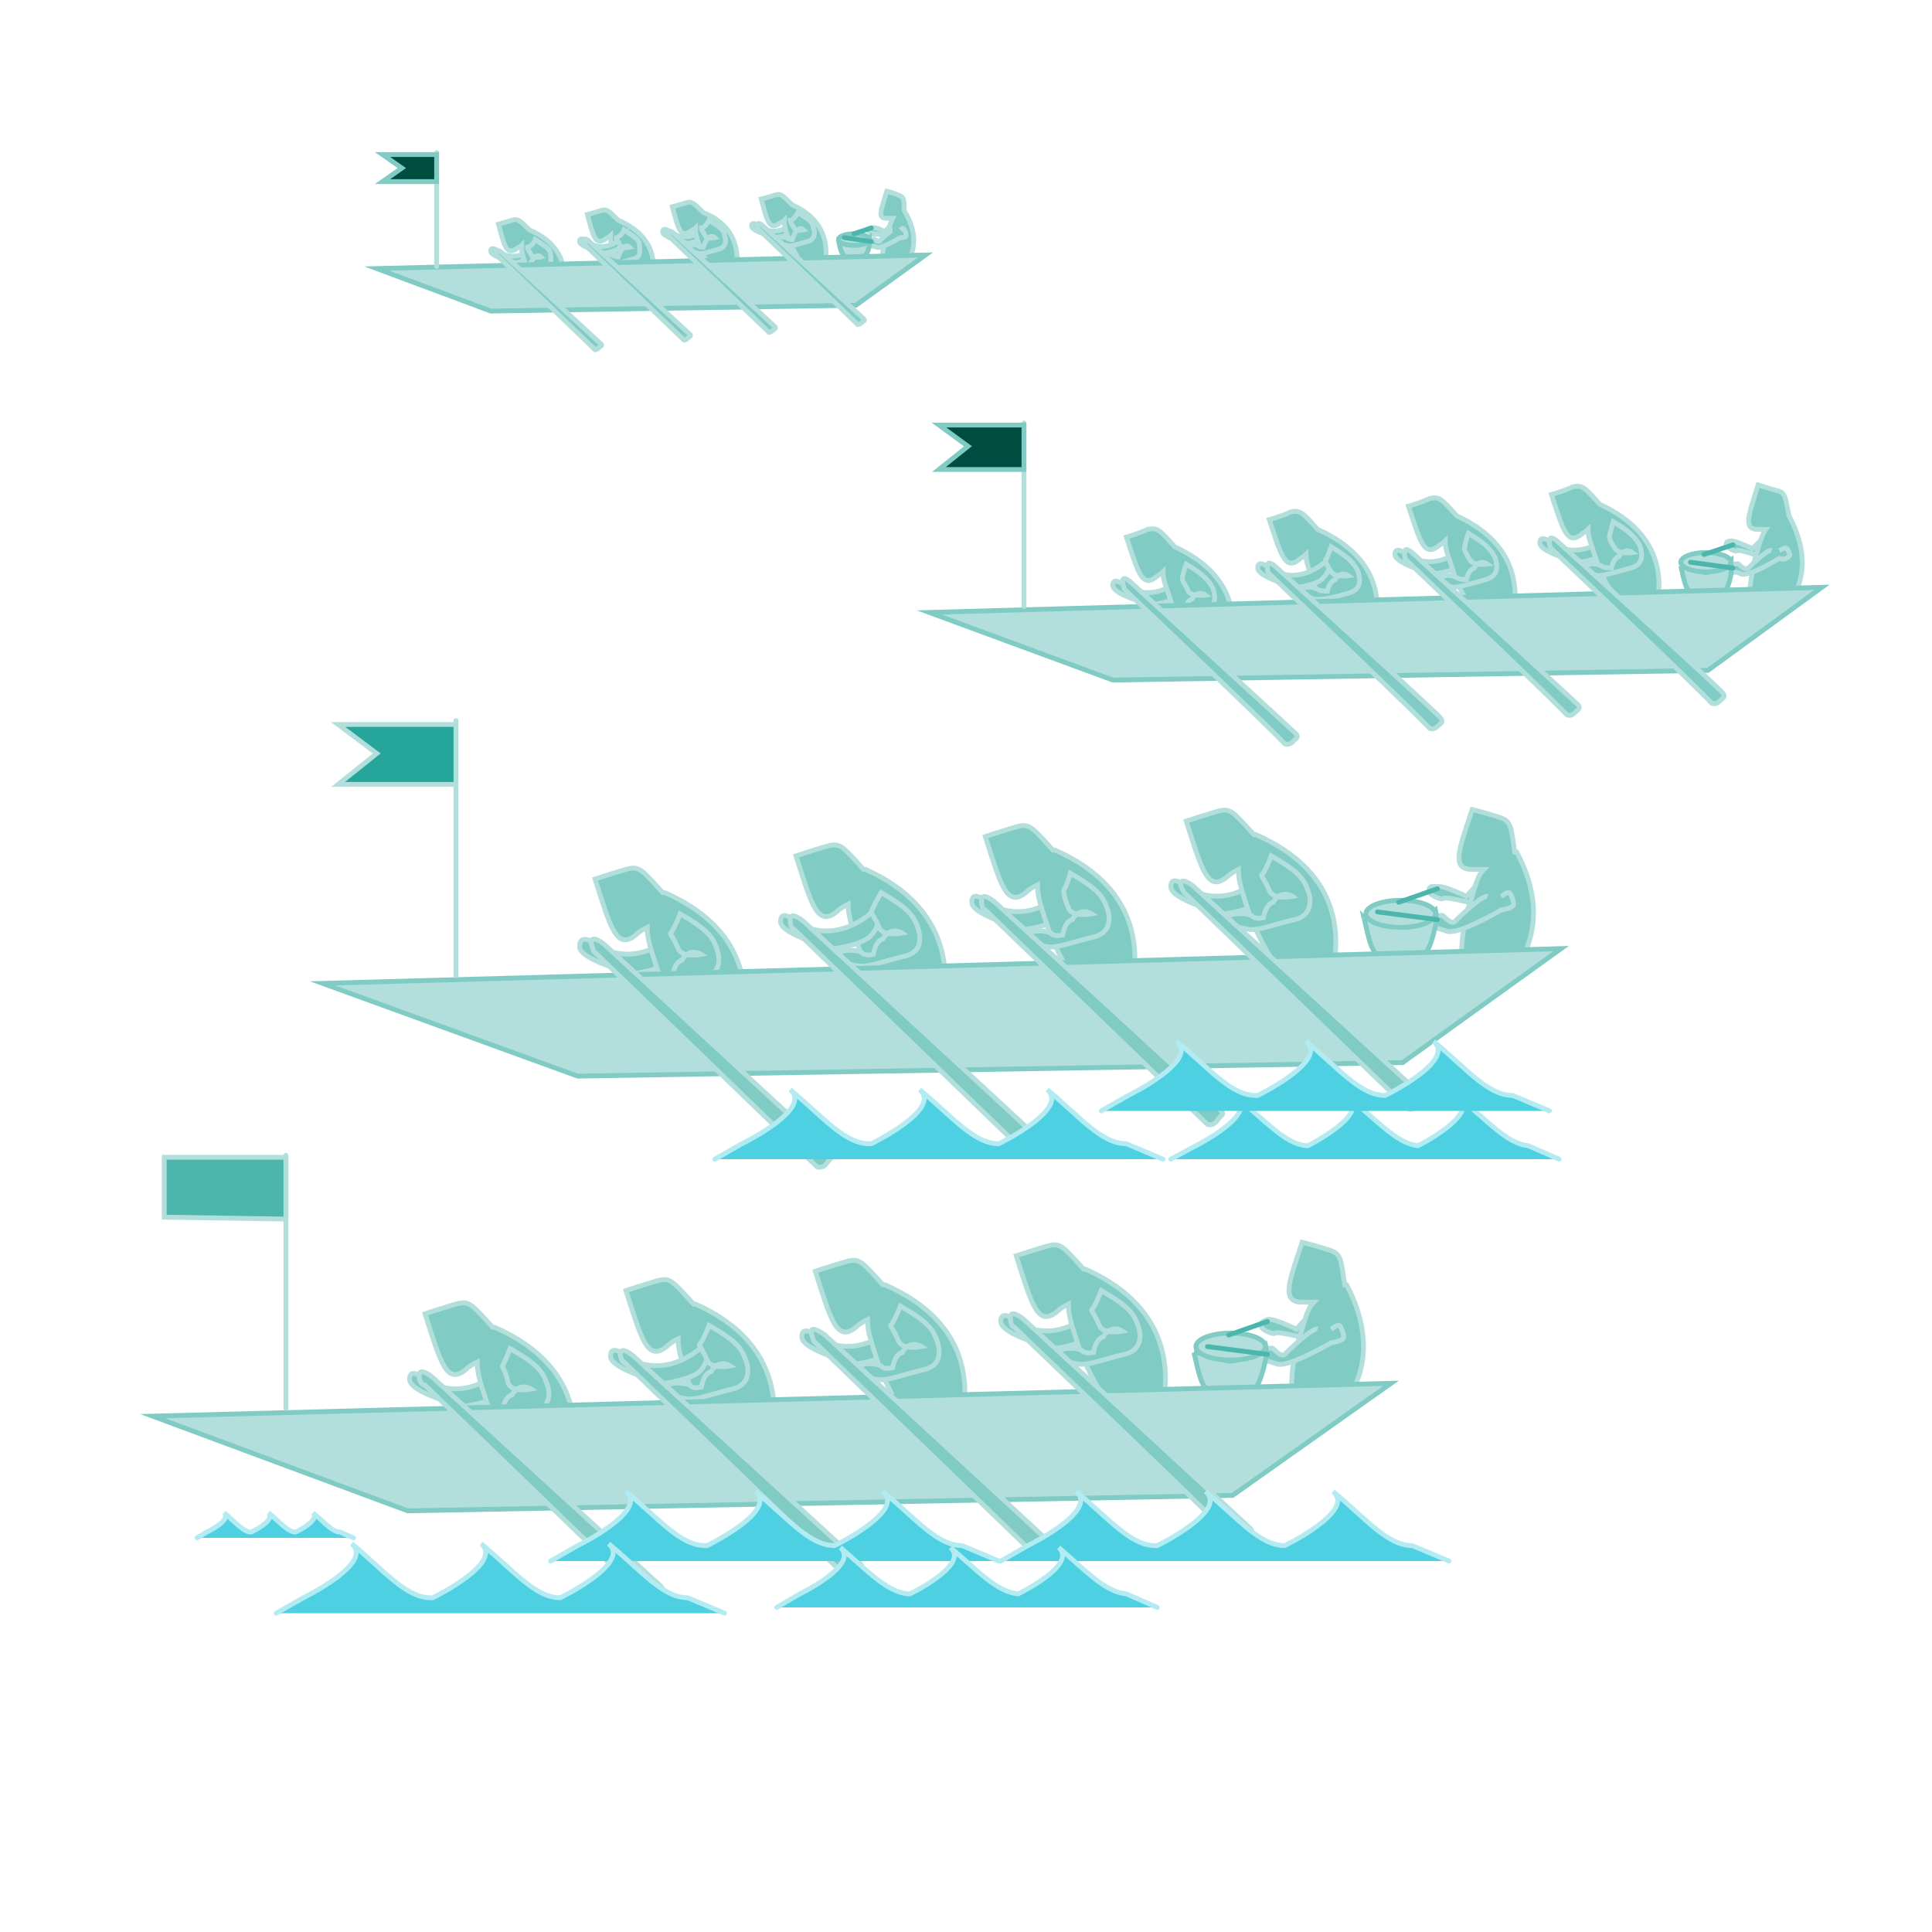 <?xml version="1.0" encoding="utf-8"?>
<!-- Generator: Adobe Illustrator 21.0.0, SVG Export Plug-In . SVG Version: 6.00 Build 0)  -->
<svg version="1.1" id="Layer_1" xmlns="http://www.w3.org/2000/svg" xmlns:xlink="http://www.w3.org/1999/xlink" x="0px" y="0px"
	 viewBox="0 0 100 100" style="enable-background:new 0 0 100 100;" xml:space="preserve">
<style type="text/css">
	.st0{fill:#80CBC4;stroke:#B2DFDB;stroke-width:0.25;stroke-miterlimit:10;}
	.st1{fill:#B2DFDB;stroke:#80CBC4;stroke-width:0.25;stroke-miterlimit:10;}
	.st2{fill:none;stroke:#4DB6AC;stroke-width:0.25;stroke-linecap:round;stroke-miterlimit:10;}
	.st3{fill:none;stroke:#B2DFDB;stroke-width:0.25;stroke-linecap:round;stroke-miterlimit:10;}
	.st4{fill:#4DB6AC;stroke:#B2DFDB;stroke-width:0.25;stroke-linecap:round;stroke-miterlimit:10;}
	.st5{fill:#26A69A;stroke:#B2DFDB;stroke-width:0.25;stroke-linecap:round;stroke-miterlimit:10;}
	.st6{fill:#004D40;stroke:#80CBC4;stroke-width:0.25;stroke-linecap:round;stroke-miterlimit:10;}
	.st7{fill:#4DD0E1;stroke:#B2EBF2;stroke-width:0.25;stroke-linecap:round;stroke-miterlimit:10;}
</style>
<g id="Taw_x5F_Ta_x5F_Lin_x5F_Boat_x5F_1">
	<g id="TawTaLin_x5F_Lu_x5F_4">
		<path class="st0" d="M57.1,67.4c-2.5,2.6-4.5,1-4.5,1s-0.8-0.7-0.8,0c0,0.7,2.8,1.4,2.8,1.4s1.5-0.2,1.9-0.7
			C57,68.5,57.1,67.4,57.1,67.4z"/>
		<path class="st0" d="M60.1,73.1c-0.4,1.6-1.7,0.6-2.2,0.2c-0.5-0.4-1.6-2.2-2.1-3.7c-0.4-1.2-0.5-1.6-0.5-2.1
			c-0.2,0.1-0.4,0.2-0.6,0.4c-1,0.8-1.3-0.4-2.1-2.9c0,0,0.9-0.3,1.6-0.5c0.7-0.2,0.8,0,1.9,1.2c0,0,0,0,0,0c0,0,0.1,0,0.1,0
			C60.9,67.8,60.5,71.5,60.1,73.1z"/>
		<path class="st0" d="M57,66.8c1.4,0.8,1.7,1.2,1.9,1.8c0.2,0.5,0.2,1.3-0.7,1.5c-0.9,0.2-1.9,0.6-2.4,0.5s-0.9-0.2-1.1-0.3
			s-0.4-0.2,0.1-0.4c0.5-0.2,1-0.1,1.2,0c0,0,0.1,0.2,0.6,0.1c0,0,0.1-0.7,0.5-0.8c0.4-0.7,1-0.3,1-0.3s-1,0.2-1.2-0.3
			s-0.4-0.7-0.4-0.8C56.7,67.6,57,66.8,57,66.8z"/>
	</g>
	<g id="TawTaLin_x5F_Lu_x5F_3">
		<path class="st0" d="M46.8,68.2c-2.5,2.6-4.5,1-4.5,1s-0.8-0.7-0.8,0c0,0.7,2.8,1.4,2.8,1.4s1.5-0.2,1.9-0.7
			C46.6,69.3,46.8,68.2,46.8,68.2z"/>
		<path class="st0" d="M49.7,73.9c-0.4,1.6-1.7,0.6-2.2,0.2c-0.5-0.4-1.6-2.2-2.1-3.7c-0.4-1.2-0.5-1.6-0.5-2.1
			c-0.2,0.1-0.4,0.2-0.6,0.4c-1,0.8-1.3-0.4-2.1-2.9c0,0,0.9-0.3,1.6-0.5c0.7-0.2,0.8,0,1.9,1.2c0,0,0,0,0,0c0,0,0.1,0,0.1,0
			C50.6,68.6,50.1,72.3,49.7,73.9z"/>
		<path class="st0" d="M46.6,67.6c1.4,0.8,1.7,1.2,1.9,1.8s0.2,1.3-0.7,1.5c-0.9,0.2-1.9,0.6-2.4,0.5c-0.5-0.1-0.9-0.2-1.1-0.3
			s-0.4-0.2,0.1-0.4c0.5-0.2,1-0.1,1.2,0c0,0,0.1,0.2,0.6,0.1c0,0,0.1-0.7,0.5-0.8c0.4-0.7,1-0.3,1-0.3s-1,0.2-1.2-0.3
			c-0.2-0.5-0.4-0.7-0.4-0.8C46.3,68.4,46.6,67.6,46.6,67.6z"/>
	</g>
	<g id="TawTaLin_x5F_Lu_x5F_2">
		<path class="st0" d="M39.9,74.9c-0.4,1.6-1.7,0.6-2.2,0.2c-0.5-0.4-1.6-2.2-2.1-3.7c-0.4-1.2-0.5-1.6-0.5-2.1
			c-0.2,0.1-0.4,0.2-0.6,0.4c-1,0.8-1.3-0.4-2.1-2.9c0,0,0.9-0.3,1.6-0.5c0.7-0.2,0.8,0,1.9,1.2c0,0,0,0,0,0c0,0,0.1,0,0.1,0
			C40.7,69.6,40.2,73.3,39.9,74.9z"/>
		<path class="st0" d="M36.9,69.2c-2.5,2.6-4.5,1-4.5,1s-0.8-0.7-0.8,0c0,0.7,2.8,1.4,2.8,1.4s1.5-0.2,1.9-0.7S36.9,69.2,36.9,69.2z
			"/>
		<path class="st0" d="M36.7,68.6c1.4,0.8,1.7,1.2,1.9,1.8c0.2,0.5,0.2,1.3-0.7,1.5c-0.9,0.2-1.9,0.6-2.4,0.5s-0.9-0.2-1.1-0.3
			s-0.4-0.2,0.1-0.4s1-0.1,1.2,0c0,0,0.1,0.2,0.6,0.1c0,0,0.1-0.7,0.5-0.8c0.4-0.7,1-0.3,1-0.3s-1,0.2-1.2-0.3
			c-0.2-0.5-0.4-0.7-0.4-0.8C36.4,69.4,36.7,68.6,36.7,68.6z"/>
	</g>
	<g id="TawTaLin_x5F_Lu_x5F_1">
		<path class="st0" d="M26.5,70.4c-2.5,2.6-4.5,1-4.5,1s-0.8-0.7-0.8,0c0,0.7,2.8,1.4,2.8,1.4s1.5-0.2,1.9-0.7S26.5,70.4,26.5,70.4z
			"/>
		<path class="st0" d="M29.5,76.1c-0.4,1.6-1.7,0.6-2.2,0.2c-0.5-0.4-1.6-2.2-2.1-3.7c-0.4-1.2-0.5-1.6-0.5-2.1
			c-0.2,0.1-0.4,0.2-0.6,0.4c-1,0.8-1.3-0.4-2.1-2.9c0,0,0.9-0.3,1.6-0.5c0.7-0.2,0.8,0,1.9,1.2c0,0,0,0,0,0c0,0,0.1,0,0.1,0
			C30.4,70.8,29.9,74.5,29.5,76.1z"/>
		<path class="st0" d="M26.4,69.8c1.4,0.8,1.7,1.2,1.9,1.8c0.2,0.5,0.2,1.3-0.7,1.5c-0.9,0.2-1.9,0.6-2.4,0.5s-0.9-0.2-1.1-0.3
			c-0.1-0.1-0.4-0.2,0.1-0.4s1-0.1,1.2,0c0,0,0.1,0.2,0.6,0.1c0,0,0.1-0.7,0.5-0.8c0.4-0.7,1-0.3,1-0.3s-1,0.2-1.2-0.3
			C26.2,71,26,70.8,26,70.7C26.1,70.6,26.4,69.8,26.4,69.8z"/>
	</g>
	<g id="TawTaLin_x5F_Bomb_x5F_Man">
		<path class="st0" d="M69.2,67.7c0.2-0.3-0.1-0.7-0.5-0.5c-0.4,0.2-1.6,1.6-1.6,1.6s-1.2-0.6-1.5-0.5c-0.3,0.1-0.4,0.2-0.3,0.4
			c0.1,0.2,0.7,0.4,0.7,0.3c0.1-0.1,1.3,0.2,1.3,0.2s2-0.5,1.9-0.9S69.2,67.7,69.2,67.7z"/>
		<path class="st0" d="M68.5,73.8c-1.1,0.9-1.5-0.4-1.6-1c-0.1-0.6-0.1-2.4,0.4-3.7c0.3-1,0.4-1.4,0.7-1.7c-0.2,0-0.4,0-0.6,0
			c-1.1,0-0.7-1,0-3.1c0,0,0.8,0.2,1.4,0.4c0.6,0.2,0.6,0.4,0.8,1.8c0,0,0,0,0,0c0,0,0.1,0,0.1,0C71.8,70.5,69.6,72.9,68.5,73.8z"/>
		<path class="st0" d="M68.9,68.8c0.3-0.2,0.4-0.3,0.5-0.1c0.1,0.2,0.2,0.5,0.1,0.6c-0.1,0.1-0.5,0.2-0.6,0.2c0,0-2.2,1.3-2.8,1.1
			c-0.6-0.2-0.4-0.1-0.6-0.2s-0.4-0.6,0-0.6s0.3-0.1,0.5,0.1s0.4,0.3,0.5,0.2s1.4-1.4,1.7-1.3"/>
	</g>
	<g id="Booooom">
		<path class="st1" d="M61.8,70C61.8,70,61.8,70,61.8,70c0.3,1.3,0.4,2,1.1,2.1c0.7,0.1,1.9-0.1,2.1-0.3c0.2-0.2,0.4-0.9,0.5-1.4
			c0.1-0.4,0-0.8,0-0.8s-1.4,1.1-2.1,0.8S61.8,70,61.8,70"/>
		<ellipse class="st1" cx="63.7" cy="69.7" rx="1.8" ry="0.7"/>
	</g>
	<g id="TawTaLin_x5F_Boat">
		<polygon class="st1" points="7.9,73.3 21.1,78.2 63.8,77.4 72,71.6 		"/>
	</g>
	<g id="TawTaLin_x5F_Dick">
		<path class="st0" d="M52.5,68.7C64,79.7,64,79.8,64,79.8s0.3,0.1,0.5-0.2c0.2-0.3,0.4-0.3,0.2-0.5S53,68.3,53,68.3
			s-0.7-0.6-0.7-0.1S52.5,68.7,52.5,68.7z"/>
		<path class="st0" d="M42.2,69.5c11.4,11,11.5,11.1,11.5,11.1s0.3,0.1,0.5-0.2s0.4-0.3,0.2-0.5S42.7,69.1,42.7,69.1
			S41.9,68.5,42,69S42.2,69.5,42.2,69.5z"/>
		<path class="st0" d="M32.3,70.5c11.4,11,11.5,11.1,11.5,11.1s0.3,0.1,0.5-0.2c0.2-0.3,0.4-0.3,0.2-0.5S32.8,70.2,32.8,70.2
			s-0.7-0.6-0.7-0.1C32.2,70.6,32.3,70.5,32.3,70.5z"/>
		<path class="st0" d="M22,71.7c11.4,11,11.5,11.1,11.5,11.1s0.3,0.1,0.5-0.2c0.2-0.3,0.4-0.3,0.2-0.5S22.4,71.3,22.4,71.3
			s-0.7-0.6-0.7-0.1S22,71.7,22,71.7z"/>
	</g>
	<g id="TawTaLin_x5F_Bomb_x5F_Stick">
		<line class="st2" x1="65.6" y1="68.4" x2="63.6" y2="69.1"/>
		<line class="st2" x1="65.6" y1="70.1" x2="62.5" y2="69.7"/>
	</g>
	<g id="TawTaLin_x5F_Flag">
		<line class="st3" x1="14.8" y1="72.9" x2="14.8" y2="59.8"/>
		<polygon class="st4" points="8.5,59.9 14.8,59.9 14.8,63.1 8.5,63 		"/>
	</g>
</g>
<g id="Taw_x5F_Ta_x5F_Lin_x5F_Boat_x5F_2">
	<g id="TawTaLin_x5F_Lu_x5F_4_1_">
		<path class="st0" d="M65.9,44.9c-2.5,2.6-4.5,1-4.5,1s-0.8-0.7-0.8,0c0,0.7,2.8,1.4,2.8,1.4s1.5-0.2,1.9-0.7
			C65.8,46,65.9,44.9,65.9,44.9z"/>
		<path class="st0" d="M68.9,50.6c-0.4,1.6-1.7,0.6-2.2,0.2c-0.5-0.4-1.6-2.2-2.1-3.7c-0.4-1.2-0.5-1.6-0.5-2.1
			c-0.2,0.1-0.4,0.2-0.6,0.4c-1,0.8-1.3-0.4-2.1-2.9c0,0,0.9-0.3,1.6-0.5c0.7-0.2,0.8,0,1.9,1.2c0,0,0,0,0,0c0,0,0.1,0,0.1,0
			C69.8,45.3,69.3,49,68.9,50.6z"/>
		<path class="st0" d="M65.8,44.3c1.4,0.8,1.7,1.2,1.9,1.8c0.2,0.5,0.2,1.3-0.7,1.5c-0.9,0.2-1.9,0.6-2.4,0.5
			c-0.5-0.1-0.9-0.2-1.1-0.3c-0.1-0.1-0.4-0.2,0.1-0.4c0.5-0.2,1-0.1,1.2,0c0,0,0.1,0.2,0.6,0.1c0,0,0.1-0.7,0.5-0.8
			c0.4-0.7,1-0.3,1-0.3s-1,0.2-1.2-0.3s-0.4-0.7-0.4-0.8C65.5,45.1,65.8,44.3,65.8,44.3z"/>
	</g>
	<g id="TawTaLin_x5F_Lu_x5F_3_1_">
		<path class="st0" d="M55.6,45.7c-2.5,2.6-4.5,1-4.5,1s-0.8-0.7-0.8,0c0,0.7,2.8,1.4,2.8,1.4s1.5-0.2,1.9-0.7
			C55.5,46.8,55.6,45.7,55.6,45.7z"/>
		<path class="st0" d="M58.5,51.4c-0.4,1.6-1.7,0.6-2.2,0.2c-0.5-0.4-1.6-2.2-2.1-3.7c-0.4-1.2-0.5-1.6-0.5-2.1
			c-0.2,0.1-0.4,0.2-0.6,0.4c-1,0.8-1.3-0.4-2.1-2.9c0,0,0.9-0.3,1.6-0.5c0.7-0.2,0.8,0,1.9,1.2c0,0,0,0,0,0c0,0,0.1,0,0.1,0
			C59.4,46.1,58.9,49.9,58.5,51.4z"/>
		<path class="st0" d="M55.4,45.2c1.4,0.8,1.7,1.2,1.9,1.8c0.2,0.5,0.2,1.3-0.7,1.5s-1.9,0.6-2.4,0.5s-0.9-0.2-1.1-0.3
			s-0.4-0.2,0.1-0.4c0.5-0.2,1-0.1,1.2,0c0,0,0.1,0.2,0.6,0.1c0,0,0.1-0.7,0.5-0.8c0.4-0.7,1-0.3,1-0.3s-1,0.2-1.2-0.3
			S55,46.1,55.1,46S55.4,45.2,55.4,45.2z"/>
	</g>
	<g id="TawTaLin_x5F_Lu_x5F_2_1_">
		<path class="st0" d="M48.7,52.4C48.3,54,47,53,46.5,52.6c-0.5-0.4-1.6-2.2-2.1-3.7c-0.4-1.2-0.5-1.6-0.5-2.1
			c-0.2,0.1-0.4,0.2-0.6,0.4c-1,0.8-1.3-0.4-2.1-2.9c0,0,0.9-0.3,1.6-0.5c0.7-0.2,0.8,0,1.9,1.2c0,0,0,0,0,0c0,0,0.1,0,0.1,0
			C49.5,47.1,49.1,50.9,48.7,52.4z"/>
		<path class="st0" d="M45.7,46.7c-2.5,2.6-4.5,1-4.5,1s-0.8-0.7-0.8,0c0,0.7,2.8,1.4,2.8,1.4s1.5-0.2,1.9-0.7
			C45.6,47.9,45.7,46.7,45.7,46.7z"/>
		<path class="st0" d="M45.6,46.2c1.4,0.8,1.7,1.2,1.9,1.8s0.2,1.3-0.7,1.5c-0.9,0.2-1.9,0.6-2.4,0.5c-0.5-0.1-0.9-0.2-1.1-0.3
			c-0.1-0.1-0.4-0.2,0.1-0.4c0.5-0.2,1-0.1,1.2,0c0,0,0.1,0.2,0.6,0.1c0,0,0.1-0.7,0.5-0.8c0.4-0.7,1-0.3,1-0.3s-1,0.2-1.2-0.3
			c-0.2-0.5-0.4-0.7-0.4-0.8S45.6,46.2,45.6,46.2z"/>
	</g>
	<g id="TawTaLin_x5F_Lu_x5F_1_1_">
		<path class="st0" d="M35.4,47.9c-2.5,2.6-4.5,1-4.5,1S30,48.2,30,49c0,0.7,2.8,1.4,2.8,1.4s1.5-0.2,1.9-0.7
			C35.2,49,35.4,47.9,35.4,47.9z"/>
		<path class="st0" d="M38.3,53.6c-0.4,1.6-1.7,0.6-2.2,0.2c-0.5-0.4-1.6-2.2-2.1-3.7c-0.4-1.2-0.5-1.6-0.5-2.1
			c-0.2,0.1-0.4,0.2-0.6,0.4c-1,0.8-1.3-0.4-2.1-2.9c0,0,0.9-0.3,1.6-0.5c0.7-0.2,0.8,0,1.9,1.2c0,0,0,0,0,0c0,0,0.1,0,0.1,0
			C39.2,48.3,38.7,52,38.3,53.6z"/>
		<path class="st0" d="M35.2,47.3c1.4,0.8,1.7,1.2,1.9,1.8s0.2,1.3-0.7,1.5s-1.9,0.6-2.4,0.5c-0.5-0.1-0.9-0.2-1.1-0.3
			s-0.4-0.2,0.1-0.4c0.5-0.2,1-0.1,1.2,0c0,0,0.1,0.2,0.6,0.1c0,0,0.1-0.7,0.5-0.8c0.4-0.7,1-0.3,1-0.3s-1,0.2-1.2-0.3
			c-0.2-0.5-0.4-0.7-0.4-0.8C34.9,48.1,35.2,47.3,35.2,47.3z"/>
	</g>
	<g id="TawTaLin_x5F_Bomb_x5F_Man_1_">
		<path class="st0" d="M78,45.3c0.2-0.3-0.1-0.7-0.5-0.5c-0.4,0.2-1.6,1.6-1.6,1.6s-1.2-0.6-1.5-0.5C74,45.8,73.9,46,74,46.2
			c0.1,0.2,0.7,0.4,0.7,0.3c0.1-0.1,1.3,0.2,1.3,0.2s2-0.5,1.9-0.9C77.9,45.4,78,45.3,78,45.3z"/>
		<path class="st0" d="M77.3,51.4c-1.1,0.9-1.5-0.4-1.6-1c-0.1-0.6-0.1-2.4,0.4-3.7c0.3-1,0.4-1.4,0.7-1.7c-0.2,0-0.4,0-0.6,0
			c-1.1,0-0.7-1,0-3.1c0,0,0.8,0.2,1.4,0.4c0.6,0.2,0.6,0.4,0.8,1.8c0,0,0,0,0,0c0,0,0.1,0,0.1,0C80.6,48,78.4,50.5,77.3,51.4z"/>
		<path class="st0" d="M77.7,46.4c0.3-0.2,0.4-0.3,0.5-0.1c0.1,0.2,0.2,0.5,0.1,0.6c-0.1,0.1-0.5,0.2-0.6,0.2c0,0-2.2,1.3-2.8,1.1
			c-0.6-0.2-0.4-0.1-0.6-0.2c-0.2-0.1-0.4-0.6,0-0.6c0.4,0,0.3-0.1,0.5,0.1s0.4,0.3,0.5,0.2s1.4-1.4,1.7-1.3"/>
	</g>
	<g id="Booooom_1_">
		<path class="st1" d="M70.6,47.5C70.7,47.5,70.7,47.6,70.6,47.5c0.3,1.3,0.4,2,1.1,2.1c0.7,0.1,1.9-0.1,2.1-0.3
			c0.2-0.2,0.4-0.9,0.5-1.4c0.1-0.4,0-0.8,0-0.8s-1.4,1.1-2.1,0.8S70.7,47.6,70.6,47.5"/>
		<ellipse class="st1" cx="72.5" cy="47.3" rx="1.8" ry="0.7"/>
	</g>
	<g id="TawTaLin_x5F_Boat_1_">
		<polygon class="st1" points="16.7,50.9 29.9,55.7 72.6,55 80.8,49.1 		"/>
	</g>
	<g id="TawTaLin_x5F_Dick_1_">
		<path class="st0" d="M61.4,46.3c11.4,11,11.5,11.1,11.5,11.1s0.3,0.1,0.5-0.2c0.2-0.3,0.4-0.3,0.2-0.5
			c-0.2-0.2-11.8-10.8-11.8-10.8s-0.7-0.6-0.7-0.1C61.3,46.3,61.4,46.3,61.4,46.3z"/>
		<path class="st0" d="M51,47.1c11.4,11,11.5,11.1,11.5,11.1s0.3,0.1,0.5-0.2c0.2-0.3,0.4-0.3,0.2-0.5C63,57.2,51.5,46.7,51.5,46.7
			s-0.7-0.6-0.7-0.1S51,47.1,51,47.1z"/>
		<path class="st0" d="M41.1,48.1c11.4,11,11.5,11.1,11.5,11.1s0.3,0.1,0.5-0.2c0.2-0.3,0.4-0.3,0.2-0.5S41.6,47.7,41.6,47.7
			s-0.7-0.6-0.7-0.1S41.1,48.1,41.1,48.1z"/>
		<path class="st0" d="M30.8,49.3c11.4,11,11.5,11.1,11.5,11.1s0.3,0.1,0.5-0.2c0.2-0.3,0.4-0.3,0.2-0.5S31.3,48.9,31.3,48.9
			s-0.7-0.6-0.7-0.1C30.7,49.3,30.8,49.3,30.8,49.3z"/>
	</g>
	<g id="TawTaLin_x5F_Bomb_x5F_Stick_1_">
		<line class="st2" x1="74.4" y1="46" x2="72.4" y2="46.7"/>
		<line class="st2" x1="74.4" y1="47.6" x2="71.3" y2="47.2"/>
	</g>
	<g id="TawTaLin_x5F_Flag_1_">
		<line class="st3" x1="23.6" y1="50.5" x2="23.6" y2="37.3"/>
		<polygon class="st5" points="17.5,37.5 19.5,39 17.5,40.6 23.6,40.6 23.6,37.5 		"/>
	</g>
</g>
<g id="Taw_x5F_Ta_x5F_Lin_x5F_Boat_x5F_3">
	<g id="TawTaLin_x5F_Lu_x5F_4_2_">
		<path class="st0" d="M83.6,27.4c-1.8,1.9-3.3,0.7-3.3,0.7s-0.6-0.5-0.6,0s2,1,2,1s1.1-0.1,1.4-0.5C83.5,28.2,83.6,27.4,83.6,27.4z
			"/>
		<path class="st0" d="M85.7,31.5c-0.3,1.1-1.2,0.4-1.6,0.1c-0.3-0.3-1.2-1.6-1.5-2.7c-0.3-0.9-0.4-1.1-0.4-1.5
			c-0.1,0.1-0.3,0.2-0.4,0.3c-0.7,0.5-0.9-0.3-1.5-2.1c0,0,0.7-0.2,1.1-0.4c0.5-0.1,0.6,0,1.4,0.9c0,0,0,0,0,0c0,0,0,0,0,0
			C86.3,27.7,86,30.4,85.7,31.5z"/>
		<path class="st0" d="M83.5,27c1,0.6,1.2,0.9,1.4,1.3c0.1,0.4,0.2,0.9-0.5,1.1s-1.4,0.4-1.7,0.4c-0.3-0.1-0.7-0.2-0.8-0.2
			s-0.3-0.1,0.1-0.3c0.4-0.2,0.7-0.1,0.9,0c0,0,0.1,0.1,0.5,0.1c0,0,0.1-0.5,0.4-0.6c0.3-0.5,0.7-0.2,0.7-0.2s-0.7,0.1-0.9-0.2
			s-0.3-0.5-0.3-0.6S83.5,27,83.5,27z"/>
	</g>
	<g id="TawTaLin_x5F_Lu_x5F_3_2_">
		<path class="st0" d="M76.1,28c-1.8,1.9-3.3,0.7-3.3,0.7s-0.6-0.5-0.6,0s2,1,2,1s1.1-0.1,1.4-0.5C76,28.8,76.1,28,76.1,28z"/>
		<path class="st0" d="M78.3,32.1c-0.3,1.1-1.2,0.4-1.6,0.1c-0.3-0.3-1.2-1.6-1.5-2.7c-0.3-0.9-0.4-1.1-0.4-1.5
			c-0.1,0.1-0.3,0.2-0.4,0.3c-0.7,0.5-0.9-0.3-1.5-2.1c0,0,0.7-0.2,1.1-0.4c0.5-0.1,0.6,0,1.4,0.9c0,0,0,0,0,0c0,0,0,0,0,0
			C78.9,28.3,78.5,31,78.3,32.1z"/>
		<path class="st0" d="M76,27.6c1,0.6,1.2,0.9,1.4,1.3c0.1,0.4,0.2,0.9-0.5,1.1s-1.4,0.4-1.7,0.4c-0.3-0.1-0.7-0.2-0.8-0.2
			s-0.3-0.1,0.1-0.3c0.4-0.2,0.7-0.1,0.9,0c0,0,0.1,0.1,0.5,0.1c0,0,0.1-0.5,0.4-0.6c0.3-0.5,0.7-0.2,0.7-0.2s-0.7,0.1-0.9-0.2
			s-0.3-0.5-0.3-0.6C75.8,28.2,76,27.6,76,27.6z"/>
	</g>
	<g id="TawTaLin_x5F_Lu_x5F_2_2_">
		<path class="st0" d="M71.1,32.8c-0.3,1.1-1.2,0.4-1.6,0.1c-0.3-0.3-1.2-1.6-1.5-2.7c-0.3-0.9-0.4-1.1-0.4-1.5
			c-0.1,0.1-0.3,0.2-0.4,0.3c-0.7,0.5-0.9-0.3-1.5-2.1c0,0,0.7-0.2,1.1-0.4c0.5-0.1,0.6,0,1.4,0.9c0,0,0,0,0,0c0,0,0,0,0,0
			C71.8,29,71.4,31.7,71.1,32.8z"/>
		<path class="st0" d="M69,28.7c-1.8,1.9-3.3,0.7-3.3,0.7s-0.6-0.5-0.6,0s2,1,2,1s1.1-0.1,1.4-0.5C68.9,29.5,69,28.7,69,28.7z"/>
		<path class="st0" d="M68.9,28.3c1,0.6,1.2,0.9,1.4,1.3c0.1,0.4,0.2,0.9-0.5,1.1S68.4,31.1,68,31c-0.3-0.1-0.7-0.2-0.8-0.2
			c-0.1-0.1-0.3-0.1,0.1-0.3c0.4-0.2,0.7-0.1,0.9,0c0,0,0.1,0.1,0.5,0.1c0,0,0.1-0.5,0.4-0.6c0.3-0.5,0.7-0.2,0.7-0.2
			s-0.7,0.1-0.9-0.2s-0.3-0.5-0.3-0.6C68.7,28.9,68.9,28.3,68.9,28.3z"/>
	</g>
	<g id="TawTaLin_x5F_Lu_x5F_1_2_">
		<path class="st0" d="M61.5,29.6c-1.8,1.9-3.3,0.7-3.3,0.7s-0.6-0.5-0.6,0c0,0.5,2,1,2,1s1.1-0.1,1.4-0.5
			C61.4,30.4,61.5,29.6,61.5,29.6z"/>
		<path class="st0" d="M63.7,33.7c-0.3,1.1-1.2,0.4-1.6,0.1c-0.3-0.3-1.2-1.6-1.5-2.7c-0.3-0.9-0.4-1.1-0.4-1.5
			c-0.1,0.1-0.3,0.2-0.4,0.3c-0.7,0.5-0.9-0.3-1.5-2.1c0,0,0.7-0.2,1.1-0.4c0.5-0.1,0.6,0,1.4,0.9c0,0,0,0,0,0c0,0,0,0,0,0
			C64.3,29.9,63.9,32.5,63.7,33.7z"/>
		<path class="st0" d="M61.4,29.2c1,0.6,1.2,0.9,1.4,1.3c0.1,0.4,0.2,0.9-0.5,1.1s-1.4,0.4-1.7,0.4c-0.3-0.1-0.7-0.2-0.8-0.2
			s-0.3-0.1,0.1-0.3c0.4-0.2,0.7-0.1,0.9,0c0,0,0.1,0.1,0.5,0.1c0,0,0.1-0.5,0.4-0.6c0.3-0.5,0.7-0.2,0.7-0.2s-0.7,0.1-0.9-0.2
			c-0.1-0.3-0.3-0.5-0.3-0.6C61.2,29.7,61.4,29.2,61.4,29.2z"/>
	</g>
	<g id="TawTaLin_x5F_Bomb_x5F_Man_2_">
		<path class="st0" d="M92.3,27.7c0.1-0.2-0.1-0.5-0.4-0.4c-0.3,0.2-1.2,1.1-1.2,1.1S89.9,28,89.6,28s-0.3,0.2-0.2,0.3
			c0.1,0.1,0.5,0.3,0.5,0.2c0-0.1,0.9,0.2,0.9,0.2s1.4-0.4,1.4-0.7C92.2,27.8,92.3,27.7,92.3,27.7z"/>
		<path class="st0" d="M91.8,32.1c-0.8,0.7-1.1-0.3-1.2-0.7c-0.1-0.4,0-1.7,0.3-2.7c0.2-0.7,0.3-1,0.5-1.3c-0.1,0-0.3,0-0.4,0
			c-0.8,0-0.5-0.7,0-2.3c0,0,0.6,0.2,1,0.3c0.4,0.1,0.4,0.3,0.6,1.3c0,0,0,0,0,0c0,0,0,0,0,0C94.2,29.7,92.6,31.4,91.8,32.1z"/>
		<path class="st0" d="M92.1,28.5c0.2-0.1,0.3-0.2,0.4-0.1c0.1,0.2,0.2,0.3,0.1,0.4c-0.1,0.1-0.3,0.2-0.5,0.1c0,0-1.6,1-2,0.8
			s-0.3,0-0.4-0.1c-0.1-0.1-0.3-0.4,0-0.4c0.3,0,0.2-0.1,0.4,0.1c0.1,0.1,0.3,0.2,0.4,0.1s1-1,1.2-0.9"/>
	</g>
	<g id="Booooom_2_">
		<path class="st1" d="M87,29.3C87,29.3,87,29.3,87,29.3c0.2,0.9,0.3,1.5,0.8,1.5c0.5,0.1,1.4-0.1,1.5-0.2c0.1-0.1,0.3-0.7,0.3-1
			c0-0.3,0-0.6,0-0.6s-1,0.8-1.5,0.6C87.6,29.4,87,29.3,87,29.3"/>
		<ellipse class="st1" cx="88.3" cy="29.1" rx="1.3" ry="0.5"/>
	</g>
	<g id="TawTaLin_x5F_Boat_2_">
		<polygon class="st1" points="48.1,31.7 57.6,35.2 88.4,34.7 94.3,30.4 		"/>
	</g>
	<g id="TawTaLin_x5F_Dick_2_">
		<path class="st0" d="M80.3,28.4c8.3,7.9,8.3,8,8.3,8s0.2,0.1,0.4-0.1c0.2-0.2,0.3-0.2,0.2-0.4s-8.5-7.8-8.5-7.8s-0.5-0.5-0.5-0.1
			C80.2,28.4,80.3,28.4,80.3,28.4z"/>
		<path class="st0" d="M72.8,29c8.3,7.9,8.3,8,8.3,8s0.2,0.1,0.4-0.1c0.2-0.2,0.3-0.2,0.2-0.4c-0.2-0.2-8.5-7.8-8.5-7.8
			s-0.5-0.5-0.5-0.1C72.7,29,72.8,29,72.8,29z"/>
		<path class="st0" d="M65.7,29.7c8.3,7.9,8.3,8,8.3,8s0.2,0.1,0.4-0.1c0.2-0.2,0.3-0.2,0.2-0.4s-8.5-7.8-8.5-7.8s-0.5-0.5-0.5-0.1
			C65.6,29.7,65.7,29.7,65.7,29.7z"/>
		<path class="st0" d="M58.2,30.5c8.3,7.9,8.3,8,8.3,8s0.2,0.1,0.4-0.1c0.2-0.2,0.3-0.2,0.2-0.4c-0.2-0.2-8.5-7.8-8.5-7.8
			s-0.5-0.5-0.5-0.1C58.2,30.6,58.2,30.5,58.2,30.5z"/>
	</g>
	<g id="TawTaLin_x5F_Bomb_x5F_Stick_2_">
		<line class="st2" x1="89.7" y1="28.2" x2="88.2" y2="28.7"/>
		<line class="st2" x1="89.7" y1="29.4" x2="87.5" y2="29.1"/>
	</g>
	<g id="TawTaLin_x5F_Flag_2_">
		<line class="st3" x1="53" y1="31.4" x2="53" y2="21.9"/>
		<polygon class="st6" points="48.6,22 50.1,23.1 48.6,24.3 53,24.3 53,22 		"/>
	</g>
</g>
<g id="Taw_x5F_Ta_x5F_Lin_x5F_Boat_x5F_3_1_">
	<g id="TawTaLin_x5F_Lu_x5F_4_3_">
		<path class="st0" d="M41.3,11.3c-1.1,1.2-2,0.4-2,0.4s-0.4-0.3-0.4,0c0,0.3,1.3,0.6,1.3,0.6s0.6-0.1,0.8-0.3
			C41.3,11.8,41.3,11.3,41.3,11.3z"/>
		<path class="st0" d="M42.7,13.8c-0.2,0.7-0.8,0.3-1,0.1c-0.2-0.2-0.7-1-0.9-1.6c-0.2-0.5-0.2-0.7-0.2-0.9
			c-0.1,0.1-0.2,0.1-0.3,0.2c-0.5,0.3-0.6-0.2-0.9-1.3c0,0,0.4-0.1,0.7-0.2c0.3-0.1,0.4,0,0.9,0.5c0,0,0,0,0,0c0,0,0,0,0,0
			C43,11.5,42.8,13.1,42.7,13.8z"/>
		<path class="st0" d="M41.3,11c0.6,0.4,0.8,0.5,0.8,0.8c0.1,0.2,0.1,0.6-0.3,0.7c-0.4,0.1-0.9,0.3-1.1,0.2c-0.2,0-0.4-0.1-0.5-0.2
			c-0.1,0-0.2-0.1,0-0.2s0.5,0,0.5,0c0,0,0.1,0.1,0.3,0.1c0,0,0.1-0.3,0.2-0.4c0.2-0.3,0.4-0.1,0.4-0.1s-0.4,0.1-0.5-0.1
			c-0.1-0.2-0.2-0.3-0.2-0.4C41.1,11.4,41.3,11,41.3,11z"/>
	</g>
	<g id="TawTaLin_x5F_Lu_x5F_3_3_">
		<path class="st0" d="M36.7,11.6c-1.1,1.2-2,0.4-2,0.4s-0.4-0.3-0.4,0c0,0.3,1.3,0.6,1.3,0.6s0.6-0.1,0.8-0.3
			C36.7,12.1,36.7,11.6,36.7,11.6z"/>
		<path class="st0" d="M38.1,14.2c-0.2,0.7-0.8,0.3-1,0.1c-0.2-0.2-0.7-1-0.9-1.6c-0.2-0.5-0.2-0.7-0.2-0.9
			c-0.1,0.1-0.2,0.1-0.3,0.2c-0.5,0.3-0.6-0.2-0.9-1.3c0,0,0.4-0.1,0.7-0.2c0.3-0.1,0.4,0,0.9,0.5c0,0,0,0,0,0c0,0,0,0,0,0
			C38.4,11.8,38.2,13.5,38.1,14.2z"/>
		<path class="st0" d="M36.7,11.4c0.6,0.4,0.8,0.5,0.8,0.8c0.1,0.2,0.1,0.6-0.3,0.7c-0.4,0.1-0.9,0.3-1.1,0.2
			c-0.2,0-0.4-0.1-0.5-0.2c-0.1,0-0.2-0.1,0-0.2s0.5,0,0.5,0c0,0,0.1,0.1,0.3,0.1c0,0,0.1-0.3,0.2-0.4c0.2-0.3,0.4-0.1,0.4-0.1
			s-0.4,0.1-0.5-0.1c-0.1-0.2-0.2-0.3-0.2-0.4C36.5,11.8,36.7,11.4,36.7,11.4z"/>
	</g>
	<g id="TawTaLin_x5F_Lu_x5F_2_3_">
		<path class="st0" d="M33.7,14.6c-0.2,0.7-0.8,0.3-1,0.1c-0.2-0.2-0.7-1-0.9-1.6c-0.2-0.5-0.2-0.7-0.2-0.9
			c-0.1,0.1-0.2,0.1-0.3,0.2c-0.5,0.3-0.6-0.2-0.9-1.3c0,0,0.4-0.1,0.7-0.2c0.3-0.1,0.4,0,0.9,0.5c0,0,0,0,0,0c0,0,0,0,0,0
			C34.1,12.3,33.9,13.9,33.7,14.6z"/>
		<path class="st0" d="M32.4,12.1c-1.1,1.2-2,0.4-2,0.4s-0.4-0.3-0.4,0c0,0.3,1.3,0.6,1.3,0.6s0.6-0.1,0.8-0.3
			C32.3,12.6,32.4,12.1,32.4,12.1z"/>
		<path class="st0" d="M32.3,11.9c0.6,0.4,0.8,0.5,0.8,0.8s0.1,0.6-0.3,0.7s-0.9,0.3-1.1,0.2c-0.2,0-0.4-0.1-0.5-0.2s-0.2-0.1,0-0.2
			s0.5,0,0.5,0c0,0,0.1,0.1,0.3,0.1c0,0,0.1-0.3,0.2-0.4c0.2-0.3,0.4-0.1,0.4-0.1s-0.4,0.1-0.5-0.1c-0.1-0.2-0.2-0.3-0.2-0.4
			C32.2,12.2,32.3,11.9,32.3,11.9z"/>
	</g>
	<g id="TawTaLin_x5F_Lu_x5F_1_3_">
		<path class="st0" d="M27.8,12.6c-1.1,1.2-2,0.4-2,0.4s-0.4-0.3-0.4,0c0,0.3,1.3,0.6,1.3,0.6s0.6-0.1,0.8-0.3
			C27.7,13.1,27.8,12.6,27.8,12.6z"/>
		<path class="st0" d="M29.1,15.2c-0.2,0.7-0.8,0.3-1,0.1c-0.2-0.2-0.7-1-0.9-1.6C27,13.1,27,12.9,27,12.7c-0.1,0.1-0.2,0.1-0.3,0.2
			c-0.5,0.3-0.6-0.2-0.9-1.3c0,0,0.4-0.1,0.7-0.2c0.3-0.1,0.4,0,0.9,0.5c0,0,0,0,0,0c0,0,0,0,0,0C29.5,12.8,29.3,14.5,29.1,15.2z"/>
		<path class="st0" d="M27.7,12.4c0.6,0.4,0.8,0.5,0.8,0.8s0.1,0.6-0.3,0.7s-0.9,0.3-1.1,0.2c-0.2,0-0.4-0.1-0.5-0.2s-0.2-0.1,0-0.2
			s0.5,0,0.5,0c0,0,0.1,0.1,0.3,0.1c0,0,0.1-0.3,0.2-0.4c0.2-0.3,0.4-0.1,0.4-0.1s-0.4,0.1-0.5-0.1c-0.1-0.2-0.2-0.3-0.2-0.4
			C27.6,12.7,27.7,12.4,27.7,12.4z"/>
	</g>
	<g id="TawTaLin_x5F_Bomb_x5F_Man_3_">
		<path class="st0" d="M46.7,11.5c0.1-0.1-0.1-0.3-0.2-0.2c-0.2,0.1-0.7,0.7-0.7,0.7s-0.5-0.3-0.7-0.2c-0.2,0-0.2,0.1-0.1,0.2
			s0.3,0.2,0.3,0.1c0,0,0.6,0.1,0.6,0.1s0.9-0.2,0.9-0.4C46.7,11.5,46.7,11.5,46.7,11.5z"/>
		<path class="st0" d="M46.4,14.2c-0.5,0.4-0.7-0.2-0.7-0.4c-0.1-0.2,0-1.1,0.2-1.7c0.2-0.5,0.2-0.6,0.3-0.8c-0.1,0-0.2,0-0.3,0
			c-0.5,0-0.3-0.4,0-1.4c0,0,0.4,0.1,0.6,0.2c0.3,0.1,0.3,0.2,0.3,0.8c0,0,0,0,0,0c0,0,0,0,0,0C47.9,12.7,46.9,13.8,46.4,14.2z"/>
		<path class="st0" d="M46.6,11.9c0.1-0.1,0.2-0.1,0.2,0c0.1,0.1,0.1,0.2,0.1,0.3c0,0.1-0.2,0.1-0.3,0.1c0,0-1,0.6-1.2,0.5
			s-0.2,0-0.3-0.1c-0.1-0.1-0.2-0.3,0-0.3c0.2,0,0.2,0,0.2,0c0.1,0.1,0.2,0.1,0.2,0.1s0.6-0.6,0.7-0.6"/>
	</g>
	<g id="Booooom_3_">
		<path class="st1" d="M43.4,12.4C43.4,12.5,43.4,12.5,43.4,12.4c0.1,0.6,0.2,0.9,0.5,0.9c0.3,0,0.8,0,0.9-0.1
			c0.1-0.1,0.2-0.4,0.2-0.6s0-0.3,0-0.3s-0.6,0.5-0.9,0.3C43.8,12.5,43.4,12.5,43.4,12.4"/>
		<ellipse class="st1" cx="44.2" cy="12.4" rx="0.8" ry="0.3"/>
	</g>
	<g id="TawTaLin_x5F_Boat_3_">
		<polygon class="st1" points="19.5,13.9 25.4,16.1 44.3,15.8 47.9,13.2 		"/>
	</g>
	<g id="TawTaLin_x5F_Dick_3_">
		<path class="st0" d="M39.3,11.9c5.1,4.9,5.1,4.9,5.1,4.9s0.1,0,0.2-0.1c0.1-0.1,0.2-0.1,0.1-0.2c-0.1-0.1-5.2-4.8-5.2-4.8
			s-0.3-0.3-0.3,0S39.3,11.9,39.3,11.9z"/>
		<path class="st0" d="M34.7,12.3c5.1,4.9,5.1,4.9,5.1,4.9s0.1,0,0.2-0.1c0.1-0.1,0.2-0.1,0.1-0.2c-0.1-0.1-5.2-4.8-5.2-4.8
			s-0.3-0.3-0.3,0S34.7,12.3,34.7,12.3z"/>
		<path class="st0" d="M30.3,12.7c5.1,4.9,5.1,4.9,5.1,4.9s0.1,0,0.2-0.1c0.1-0.1,0.2-0.1,0.1-0.2c-0.1-0.1-5.2-4.8-5.2-4.8
			s-0.3-0.3-0.3,0C30.3,12.7,30.3,12.7,30.3,12.7z"/>
		<path class="st0" d="M25.7,13.2c5.1,4.9,5.1,4.9,5.1,4.9s0.1,0,0.2-0.1c0.1-0.1,0.2-0.1,0.1-0.2S26,13.1,26,13.1s-0.3-0.3-0.3,0
			C25.7,13.2,25.7,13.2,25.7,13.2z"/>
	</g>
	<g id="TawTaLin_x5F_Bomb_x5F_Stick_3_">
		<line class="st2" x1="45.1" y1="11.8" x2="44.2" y2="12.1"/>
		<line class="st2" x1="45.1" y1="12.5" x2="43.7" y2="12.3"/>
	</g>
	<g id="TawTaLin_x5F_Flag_3_">
		<line class="st3" x1="22.6" y1="13.8" x2="22.6" y2="7.9"/>
		<polygon class="st6" points="19.8,8 20.8,8.7 19.8,9.4 22.6,9.4 22.6,8 		"/>
	</g>
</g>
<path class="st7" d="M28.5,80.8l1.4-0.8c0,0,3.7-1.8,2.5-2.8c1.7,1.4,2.8,2.8,4.1,2.8h0.1c0,0,3.7-1.8,2.5-2.8
	c1.7,1.4,2.8,2.8,4.1,2.8c0,0,3.7-1.8,2.5-2.8c1.7,1.4,2.8,2.8,4.1,2.8l1.9,0.8"/>
<path class="st7" d="M14.3,83.5l1.4-0.8c0,0,3.7-1.8,2.5-2.8c1.7,1.4,2.8,2.8,4.1,2.8h0.1c0,0,3.7-1.8,2.5-2.8
	c1.7,1.4,2.8,2.8,4.1,2.8c0,0,3.7-1.8,2.5-2.8c1.7,1.4,2.8,2.8,4.1,2.8l1.9,0.8"/>
<path class="st7" d="M51.8,80.8l1.4-0.8c0,0,3.7-1.8,2.5-2.8c1.7,1.4,2.8,2.8,4.1,2.8h0.1c0,0,3.7-1.8,2.5-2.8
	c1.7,1.4,2.8,2.8,4.1,2.8c0,0,3.7-1.8,2.5-2.8c1.7,1.4,2.8,2.8,4.1,2.8l1.9,0.8"/>
<path class="st7" d="M40.2,83.2l1.2-0.7c0,0,3.1-1.5,2.1-2.4c1.4,1.2,2.4,2.3,3.5,2.4h0.1c0,0,3.1-1.5,2.1-2.4
	c1.4,1.2,2.4,2.3,3.5,2.4c0,0,3.1-1.5,2.1-2.4c1.4,1.2,2.4,2.3,3.5,2.4l1.6,0.7"/>
<path class="st7" d="M37,60l1.4-0.8c0,0,3.7-1.8,2.5-2.8c1.7,1.4,2.8,2.8,4.1,2.8h0.1c0,0,3.7-1.8,2.5-2.8c1.7,1.4,2.8,2.8,4.1,2.8
	c0,0,3.7-1.8,2.5-2.8c1.7,1.4,2.8,2.8,4.1,2.8l1.9,0.8"/>
<path class="st7" d="M10.2,79.6l0.5-0.3c0,0,1.3-0.6,0.9-1c0.6,0.5,1,1,1.4,1h0c0,0,1.3-0.6,0.9-1c0.6,0.5,1,1,1.4,1
	c0,0,1.3-0.6,0.9-1c0.6,0.5,1,1,1.4,1l0.7,0.3"/>
<path class="st7" d="M60.6,60l1.3-0.7c0,0,3.2-1.6,2.1-2.5c1.5,1.2,2.5,2.4,3.6,2.5h0.1c0,0,3.2-1.6,2.1-2.5
	c1.5,1.2,2.5,2.4,3.6,2.5c0,0,3.2-1.6,2.1-2.5c1.5,1.2,2.5,2.4,3.6,2.5l1.6,0.7"/>
<path class="st7" d="M57,57.5l1.4-0.8c0,0,3.7-1.8,2.5-2.8c1.7,1.4,2.8,2.8,4.1,2.8h0.1c0,0,3.7-1.8,2.5-2.8
	c1.7,1.4,2.8,2.8,4.1,2.8c0,0,3.7-1.8,2.5-2.8c1.7,1.4,2.8,2.8,4.1,2.8l1.9,0.8"/>
</svg>
